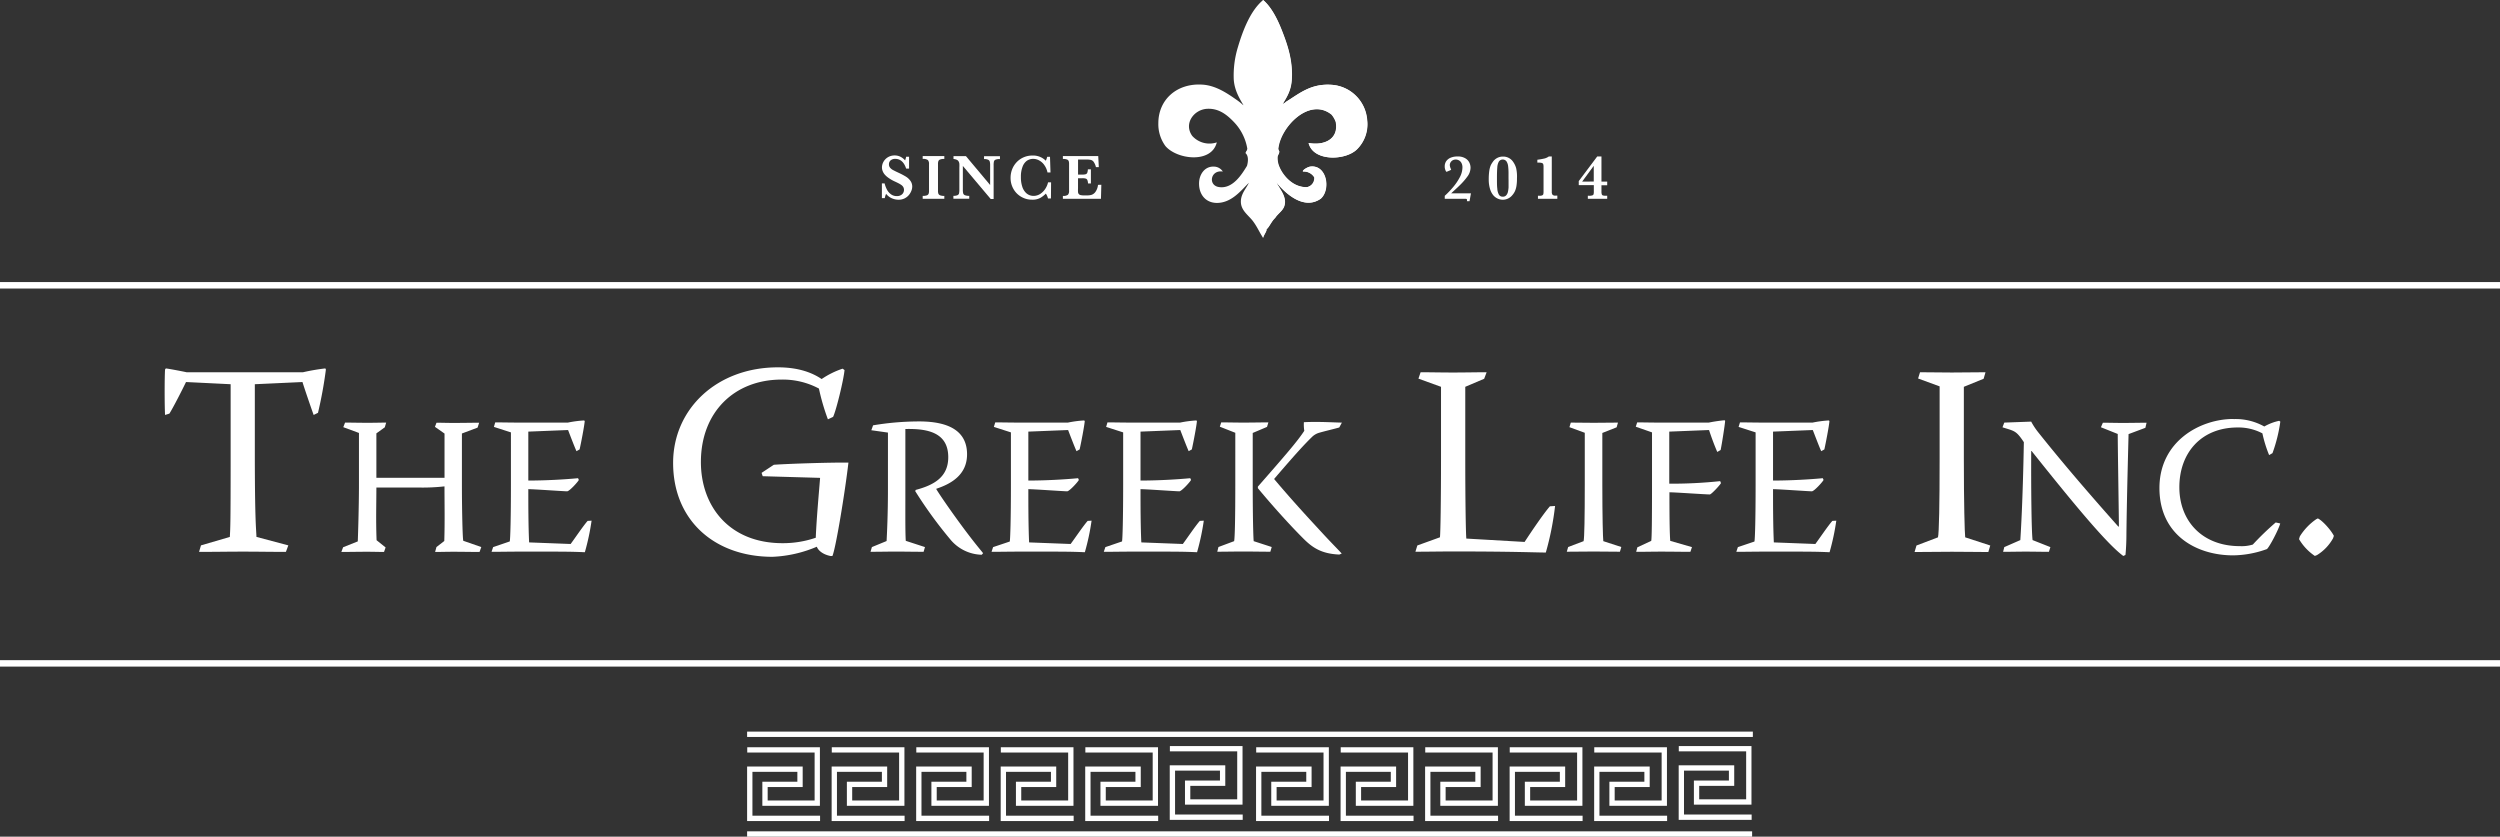 <svg xmlns="http://www.w3.org/2000/svg" viewBox="0 0 743.26 248.74"><rect x="0" y="0" width="743.26" height="248.74" fill="#333333" stroke="none"/><defs><style>.cls-1{fill:#fff;}</style></defs><title>Asset 1</title><g id="Layer_2" data-name="Layer 2"><g id="Layer_1-2" data-name="Layer 1"><polygon class="cls-1" points="243.81 242.51 223.7 242.51 223.7 229.47 237.06 229.47 237.06 232.41 226.65 232.41 226.65 239.57 243.76 239.57 243.76 222.16 222.16 222.16 222.16 223.73 242.19 223.73 242.19 237.99 228.23 237.99 228.23 233.99 238.64 233.99 238.64 227.89 222.12 227.89 222.12 244.1 243.81 244.1 243.81 242.51"/><polygon class="cls-1" points="263.76 233.99 263.76 227.89 247.25 227.89 247.25 244.1 268.94 244.1 268.94 242.51 248.83 242.51 248.83 229.47 262.19 229.47 262.19 232.41 251.78 232.41 251.78 239.57 268.89 239.57 268.89 222.16 247.29 222.16 247.29 223.73 267.31 223.73 267.31 237.99 253.36 237.99 253.36 233.99 263.76 233.99"/><polygon class="cls-1" points="288.89 233.99 288.89 227.89 272.38 227.89 272.38 244.1 294.07 244.1 294.07 242.51 273.96 242.51 273.96 229.47 287.31 229.47 287.31 232.41 276.91 232.41 276.91 239.57 294.02 239.57 294.02 222.16 272.42 222.16 272.42 223.73 292.44 223.73 292.44 237.99 278.49 237.99 278.49 233.99 288.89 233.99"/><polygon class="cls-1" points="314.02 233.99 314.02 227.89 297.51 227.89 297.51 244.1 319.2 244.1 319.2 242.51 299.09 242.51 299.09 229.47 312.45 229.47 312.45 232.41 302.04 232.41 302.04 239.57 319.15 239.57 319.15 222.16 297.55 222.16 297.55 223.73 317.57 223.73 317.57 237.99 303.62 237.99 303.62 233.99 314.02 233.99"/><polygon class="cls-1" points="339.15 233.99 339.15 227.89 322.64 227.89 322.64 244.1 344.33 244.1 344.33 242.51 324.22 242.51 324.22 229.47 337.57 229.47 337.57 232.41 327.17 232.41 327.17 239.57 344.28 239.57 344.28 222.16 322.68 222.16 322.68 223.73 342.7 223.73 342.7 237.99 328.75 237.99 328.75 233.99 339.15 233.99"/><polygon class="cls-1" points="364.28 233.64 364.28 227.53 347.77 227.53 347.77 243.75 369.46 243.75 369.46 242.16 349.35 242.16 349.35 229.11 362.7 229.11 362.7 232.06 352.3 232.06 352.3 239.22 369.41 239.22 369.41 221.81 347.81 221.81 347.81 223.38 367.83 223.38 367.83 237.64 353.88 237.64 353.88 233.64 364.28 233.64"/><polygon class="cls-1" points="389.94 233.99 389.94 227.89 373.43 227.89 373.43 244.1 395.12 244.1 395.12 242.51 375.01 242.51 375.01 229.47 388.36 229.47 388.36 232.41 377.95 232.41 377.95 239.57 395.07 239.57 395.07 222.16 373.47 222.16 373.47 223.73 393.49 223.73 393.49 237.99 379.54 237.99 379.54 233.99 389.94 233.99"/><polygon class="cls-1" points="415.07 233.99 415.07 227.89 398.56 227.89 398.56 244.1 420.25 244.1 420.25 242.51 400.14 242.51 400.14 229.47 413.49 229.47 413.49 232.41 403.09 232.41 403.09 239.57 420.2 239.57 420.2 222.16 398.6 222.16 398.6 223.73 418.62 223.73 418.62 237.99 404.66 237.99 404.66 233.99 415.07 233.99"/><polygon class="cls-1" points="440.2 233.99 440.2 227.89 423.69 227.89 423.69 244.1 445.38 244.1 445.38 242.51 425.27 242.51 425.27 229.47 438.62 229.47 438.62 232.41 428.21 232.41 428.21 239.57 445.33 239.57 445.33 222.16 423.73 222.16 423.73 223.73 443.75 223.73 443.75 237.99 429.79 237.99 429.79 233.99 440.2 233.99"/><polygon class="cls-1" points="465.33 233.99 465.33 227.89 448.82 227.89 448.82 244.1 470.51 244.1 470.51 242.51 450.4 242.51 450.4 229.47 463.75 229.47 463.75 232.41 453.34 232.41 453.34 239.57 470.46 239.57 470.46 222.16 448.85 222.16 448.85 223.73 468.88 223.73 468.88 237.99 454.92 237.99 454.92 233.99 465.33 233.99"/><polygon class="cls-1" points="490.46 233.99 490.46 227.89 473.95 227.89 473.95 244.1 495.64 244.1 495.64 242.51 475.52 242.51 475.52 229.47 488.88 229.47 488.88 232.41 478.48 232.41 478.48 239.57 495.59 239.57 495.59 222.16 473.98 222.16 473.98 223.73 494.01 223.73 494.01 237.99 480.05 237.99 480.05 233.99 490.46 233.99"/><polygon class="cls-1" points="515.59 233.64 515.59 227.53 499.08 227.53 499.08 243.75 520.77 243.75 520.77 242.16 500.66 242.16 500.66 229.11 514.01 229.11 514.01 232.06 503.6 232.06 503.6 239.22 520.72 239.22 520.72 221.81 499.11 221.81 499.11 223.38 519.14 223.38 519.14 237.64 505.18 237.64 505.18 233.64 515.59 233.64"/><polygon class="cls-1" points="375.18 217.51 373.43 217.51 222.12 217.51 222.12 219.1 373.43 219.1 377.63 219.1 521.13 219.1 521.13 217.51 375.18 217.51"/><polygon class="cls-1" points="373.43 247.16 222.12 247.16 222.12 248.74 373.43 248.74 377.63 248.74 520.91 248.74 520.91 247.16 375.03 247.16 373.43 247.16"/><path class="cls-1" d="M90.09,110.67a61.45,61.45,0,0,1,6.64-1.14l.16.33a122.73,122.73,0,0,1-2.35,12.87l-1.29.64c-.73-2-2.92-8.41-3.32-9.79l-14.17.65V134.3c0,20.8.41,23,.49,25.33l9.47,2.51L85,164.08c-4.21,0-8.5-.08-12.71-.08-4.37,0-8.66.08-13.11.08l.57-1.94,8.58-2.51c.16-2.75.24-4.53.24-22.66V114.23l-13.27-.65c-1,2.1-3.89,7.77-4.94,9.39l-1.29.4c-.16-3-.16-11,0-13.51l.24-.33c1.21.16,4.61.81,6.15,1.14Z"/><path class="cls-1" d="M102.59,125.64c2.09,0,4.54.06,6.69.06s4-.06,5.53-.06l-.41,1.4-2.5,1.8v13.21h20.26V128.9l-2.85-2,.46-1.22c1.69,0,3.32.06,5,.06,2.74,0,5.41-.06,7.68-.06l-.46,1.45-4.66,1.75v15.31c0,6.58.18,15.89.41,16.59l5.35,1.86-.52,1.46c-2.33,0-5.12-.06-7.8-.06-2,0-3.78.06-5.41.06l.4-1.46,2.33-1.8c.18-5.71.06-10.77.06-16.24a58.78,58.78,0,0,1-7.51.35H111.9c0,4.77-.17,9.66.06,15.66l2.68,2.15-.47,1.34c-1.51,0-3.08-.06-5.06-.06-2.51,0-5.3.06-7.63.06l.53-1.4,4.36-1.74c.06-1.46.35-10,.35-17.12V128.72L102.06,127Z"/><path class="cls-1" d="M147.23,125.58c2.39,0,4.84.06,7.17.06h14.43a33,33,0,0,1,4.83-.64l.18.17c-.12,1.57-1.11,6.64-1.52,8.44l-.93.53c-.64-1.4-2-5-2.5-6.29l-11.82.47v14.55c5.42,0,11.18-.35,14.79-.7l.23.52c-.23.53-2.79,3.38-3.49,3.38-.93,0-9.9-.64-11.53-.64,0,3.84,0,11,.24,15.83l12.34.47c1.22-1.63,3.72-5.36,5.06-6.87l1.17-.06a70.4,70.4,0,0,1-2,9.38c-3.79-.18-7.16-.18-10.54-.18h-9.2c-2.62,0-5.53.06-8,.06l.47-1.4,4.94-1.69c.18-.7.35-7.16.35-16.94V128.55l-5.06-1.63Z"/><path class="cls-1" d="M230.06,138.18c4.29-.32,17.65-.73,22.18-.64-1,8.74-3.8,25.73-4.77,27.76h-.57c-2.43-.49-3.72-1.78-4.05-2.76a37.42,37.42,0,0,1-13.19,3c-17.24,0-29.54-10.85-29.54-27.92,0-16,12.95-28.41,31.16-28.41,6.31,0,10.36,1.7,13,3.48a25.09,25.09,0,0,1,6.23-3.08l.57.41c-.25,2.91-2.51,12.14-3.4,13.92l-1.54.73a65.27,65.27,0,0,1-2.67-9.15,22.82,22.82,0,0,0-11.09-2.67c-14,0-24,9.63-24,24.52,0,13.11,8.41,24.12,24.27,24.12a30,30,0,0,0,9.88-1.62c.24-5.82.89-12.78,1.29-17.8l-17.07-.49-.33-1Z"/><path class="cls-1" d="M259.57,126.45a83.52,83.52,0,0,1,13.68-1.16c9.55,0,14.26,3.32,14.26,9.78,0,6.23-4.95,8.85-9.14,10.24v.12c1.28,2.15,5.65,8.38,8.91,12.69s4.25,5.36,5,6.35l-.41.46a12.47,12.47,0,0,1-9.37-4.6A128.66,128.66,0,0,1,272.09,146l.17-.35c5.47-1.45,9.66-3.84,9.66-9.72,0-7.27-6-8.55-12.75-8.38v17.87c0,8-.05,12.46.12,15.37l5.71,1.86-.41,1.4c-2.8,0-5.47-.06-8.27-.06-2.5,0-5,.06-7.51.06l.41-1.4,4.37-1.8c.11-2.21.4-7.75.4-15.37V128.61l-4.94-.7Z"/><path class="cls-1" d="M295.89,125.58c2.39,0,4.83.06,7.16.06h14.44a32.84,32.84,0,0,1,4.83-.64l.18.17c-.12,1.57-1.11,6.64-1.52,8.44l-.93.53c-.64-1.4-2-5-2.5-6.29l-11.82.47v14.55c5.41,0,11.18-.35,14.79-.7l.23.52c-.23.53-2.8,3.38-3.49,3.38-.94,0-9.9-.64-11.53-.64,0,3.84,0,11,.23,15.83l12.34.47c1.23-1.63,3.73-5.36,5.07-6.87l1.16-.06a68.81,68.81,0,0,1-2,9.38c-3.79-.18-7.16-.18-10.54-.18h-9.2c-2.62,0-5.53.06-8,.06l.46-1.4L300.2,161c.17-.7.35-7.16.35-16.94V128.55l-5.07-1.63Z"/><path class="cls-1" d="M329.25,125.58c2.38,0,4.83.06,7.16.06h14.43a33.18,33.18,0,0,1,4.84-.64l.17.17c-.12,1.57-1.11,6.64-1.51,8.44l-.94.53c-.63-1.4-2-5-2.5-6.29l-11.82.47v14.55c5.42,0,11.18-.35,14.79-.7l.23.52c-.23.53-2.79,3.38-3.49,3.38-.93,0-9.9-.64-11.53-.64,0,3.84,0,11,.24,15.83l12.34.47c1.22-1.63,3.72-5.36,5.06-6.87l1.17-.06a70.4,70.4,0,0,1-2,9.38c-3.78-.18-7.16-.18-10.54-.18h-9.19c-2.62,0-5.53.06-8,.06l.47-1.4,4.95-1.69c.17-.7.34-7.16.34-16.94V128.55l-5.06-1.63Z"/><path class="cls-1" d="M363.07,125.58c2.21,0,4.42.06,6.63.06,2.45,0,4.89-.06,7.4-.06l-.41,1.34-4.25,1.8V144c0,9.67.17,15.9.29,16.89l5.36,1.74-.41,1.4c-2.33,0-5-.06-8.15-.06-2.74,0-5.53.06-7.63.06l.35-1.4,4.66-1.74c.23-1,.35-7.22.35-16.89V128.67l-4.6-1.81Zm35.1,1.51c-1.63.47-4.43,1.11-6.17,1.63a5.16,5.16,0,0,0-1.92,1.17c-2.33,2.27-5,5.18-11.24,12.46v.11c4.31,5.12,8.79,10.07,13,14.61,4.31,4.72,6.17,6.46,7.05,7.51l-.7.29c-5.53-.23-8.21-2.21-11-5.06-3.09-3.09-8.21-8.62-13.22-14.67v-.47c8.15-9.31,11.7-13.38,13.8-16.59a12.55,12.55,0,0,1-.12-2.56c4.54-.23,9.49.12,11.3.12Z"/><path class="cls-1" d="M422.35,110.67c2.75,0,6,.08,9.63.08s6.88-.08,10-.08l-.73,1.94L435.63,115v21.12c0,12.87.16,22.66.32,24l17.32,1c2-3.08,5.74-8.58,7.53-10.6l1.53-.09a86.22,86.22,0,0,1-2.75,13.84c-2.83,0-9.47-.32-27.44-.32-3.88,0-7.76.08-11.33.08l.57-1.86,6.72-2.43c.16-1,.32-10.92.32-23.55V115l-6.71-2.43Z"/><path class="cls-1" d="M467,125.64c2.27,0,4.54.06,6.81.06s4.83-.06,7.22-.06l-.4,1.4-4.25,1.68V144c0,9.67.17,15.9.29,16.89l5.35,1.74-.41,1.4c-2.21,0-4.77-.06-7.8-.06s-5.7.06-8,.06l.41-1.4,4.59-1.74c.24-.94.35-7.22.35-16.89V128.67L466.6,127Z"/><path class="cls-1" d="M486.74,125.58c2.09,0,4.36.06,6.52.06H508a47,47,0,0,1,4.72-.7l.17.17c-.06,1.17-1,7.11-1.34,8.68l-1,.58c-1-2.33-1.75-4.42-2.45-6.52l-11.82.47V143.8a135,135,0,0,0,15.14-.76l.23.59c-.23.52-2.85,3.37-3.32,3.37-1.33,0-10.3-.64-12-.64,0,10.07.12,12.87.24,14.44l6.46,1.86-.47,1.4c-2.32,0-5.41-.06-8.73-.06-2.39,0-4.83.06-7.39.06l.35-1.34,4.13-1.92c.17-.82.23-6.06.23-16.71V128.55l-4.83-1.69Z"/><path class="cls-1" d="M517.3,125.58c2.38,0,4.83.06,7.16.06h14.43a33,33,0,0,1,4.83-.64l.18.17c-.12,1.57-1.11,6.64-1.51,8.44l-.93.53c-.65-1.4-2-5-2.51-6.29l-11.82.47v14.55c5.42,0,11.18-.35,14.79-.7l.23.52c-.23.53-2.79,3.38-3.49,3.38-.93,0-9.9-.64-11.53-.64,0,3.84,0,11,.24,15.83l12.34.47c1.22-1.63,3.72-5.36,5.06-6.87l1.17-.06a70.4,70.4,0,0,1-2,9.38c-3.78-.18-7.16-.18-10.54-.18h-9.19c-2.62,0-5.54.06-8,.06l.47-1.4L521.6,161c.18-.7.35-7.16.35-16.94V128.55l-5.06-1.63Z"/><path class="cls-1" d="M570.83,110.67c3.15,0,6.31.08,9.47.08,3.32,0,6.72-.08,10-.08l-.56,1.94L583.86,115v21.28c0,13.44.24,22.1.4,23.47l7.45,2.43-.57,1.94c-3.07,0-6.63-.08-10.84-.08-4,0-7.93.08-11.09.08l.57-1.94,6.39-2.43c.32-1.29.49-10,.49-23.47V114.87l-6.4-2.34Z"/><path class="cls-1" d="M609.15,164.06c-2.27,0-4.43-.06-6.93-.06-2.1,0-4.6.06-6.69.06l.35-1.4,4.77-2.09c.17-2.51.75-12.11,1.05-29.11-2.33-3.49-2.74-3.26-6.35-4.42l.53-1.4,8-.29a20.83,20.83,0,0,0,2.21,3.32c7.69,9.66,15.89,19.09,23.69,27.88h.18c0-2.62-.35-23.87-.35-27.53l-5-2,.58-1.34c2.16,0,4.08.06,5.88.06,2.21,0,4.83-.06,7.11-.06l-.35,1.51-5,1.87c-.06,2.61-.53,19.21-.64,30,0,1.87-.12,4.54-.29,5.94l-.64.29C626.2,161.56,615.9,149,604,134.08h-.11c-.06,9.9.06,24,.41,26.49l5.29,2.09Z"/><path class="cls-1" d="M664.1,124.59a17.42,17.42,0,0,1,9.08,2.21,15.3,15.3,0,0,1,4.42-1.69l.35.24a45.52,45.52,0,0,1-2.33,9.37l-1,.58a38.08,38.08,0,0,1-2-6.46,15.25,15.25,0,0,0-7.34-1.75c-10.94,0-17.35,7.63-17.35,17.76,0,10,6.76,17.52,18,17.52a11.37,11.37,0,0,0,3.84-.47,82.23,82.23,0,0,1,6.81-6.57l1.34.29c-.46,1.8-3.2,7-3.95,7.62a30.17,30.17,0,0,1-10.07,1.87c-10.89,0-21.89-6.06-21.89-20s12.11-20.55,22-20.55Z"/><path class="cls-1" d="M689.1,154.13c1.29.56,3.88,3.4,4.77,5.18l-.24.72a13.61,13.61,0,0,1-4.78,5l-.64.25a15.52,15.52,0,0,1-4.7-5l.24-.81a17.43,17.43,0,0,1,4.86-5.1Z"/><path class="cls-1" d="M369.7,31.3c-1.31-2.2-2.66-4.49-2.9-7.64A28.81,28.81,0,0,1,368,14.13C369.6,8.69,371.9,3,375.55,0c2.36,2,4.17,5.42,5.6,9.08,1.68,4.29,3.3,9,2.92,14.69-.21,3.19-1.47,5.13-2.79,7.29h0c.29-.28.85-.46,1.11-.79,3.92-2.41,7.35-5.49,13.56-5.05a11.35,11.35,0,0,1,10.54,10.43,10.49,10.49,0,0,1-3.14,8.86c-3.61,3.32-12.94,3.45-14.24-2,4.42.84,9.06-1,8.07-6.28A7.2,7.2,0,0,0,396,34.08c-6.68-5.37-15.35,3.77-15.92,10.2,0,.48.25.8.23,1.12s-.41.8-.45,1.24a6.51,6.51,0,0,0,.56,3c1.06,2.54,4,6.1,8.18,6a2.73,2.73,0,0,0,2.25-2.92A3.68,3.68,0,0,0,387.43,51c-.22-.41,1.38-1.35,2.13-1.46,4.91-.69,6.22,6.79,3.14,9.53-5.12,3.59-10.74-1.81-13.23-4.93.94,2,3.11,4.16,2.47,6.84-.39,1.66-1.92,2.42-2.8,3.81-1.11,1-1.87,2.94-2.59,3.36.21.49-.75,1.56-1,2.58-1-1.42-1.66-3.09-2.92-4.82-1.44-2-3.95-3.38-3.7-6.39.18-2.14,1.68-3.66,2.36-5.16-2.09,2-4.77,5.59-8.86,5.94-3.78.33-6.09-2.36-5.94-6.05.1-2.38,1.66-4.94,4.6-4.71A3.19,3.19,0,0,1,363.55,51c-3.66-.57-4.45,4.05-1.23,4.6,4.24.72,7-4,8.41-6.28.39-1.36.49-3-.45-3.81.12-.48.55-.64.56-1.24a15,15,0,0,0-4-8c-1.93-2-4.38-4.13-8-3.92-3.91.24-7,4.43-4.37,8.07a6.89,6.89,0,0,0,7.29,1.91c-1.56,6.35-11.78,5.13-15.25,1.12a11,11,0,0,1-2.13-6.84c0-6.92,5.45-12,13.23-11.44,4,.29,7.43,2.7,10,4.49a16.6,16.6,0,0,1,1.85,1.47"/><path class="cls-1" d="M375.46,0c2.36,2,4.17,5.42,5.6,9.08,1.68,4.29,3.3,9,2.92,14.69-.22,3.19-1.47,5.13-2.79,7.29h0c.29-.28.86-.46,1.11-.79,3.92-2.41,7.35-5.49,13.56-5.05A11.34,11.34,0,0,1,406.4,35.65a10.49,10.49,0,0,1-3.14,8.86c-3.61,3.32-12.94,3.45-14.24-2,4.42.84,9.07-1,8.07-6.28a7.43,7.43,0,0,0-1.23-2.13c-6.68-5.37-15.35,3.77-15.92,10.2,0,.48.25.8.23,1.12s-.41.8-.45,1.24a6.51,6.51,0,0,0,.56,3c1.06,2.54,4,6.1,8.18,6a2.73,2.73,0,0,0,2.25-2.92A3.68,3.68,0,0,0,387.34,51c-.22-.41,1.38-1.35,2.13-1.46,4.91-.69,6.21,6.79,3.14,9.53-5.12,3.59-10.74-1.81-13.23-4.93.94,2,3.1,4.16,2.47,6.84-.4,1.66-1.92,2.42-2.81,3.81-1.1,1-1.87,2.94-2.58,3.36.2.49-.75,1.56-1,2.58"/><polyline class="cls-1" points="375.49 45.09 375.49 53.5 380.42 45.09 375.49 45.09 375.49 53.5"/><polyline class="cls-1" points="375.43 45.09 375.43 53.5 370.49 45.09 375.43 45.09 375.43 53.5"/><polyline class="cls-1" points="375.43 45.09 375.43 36.67 370.49 45.09 375.43 45.09 375.43 36.67"/><polyline class="cls-1" points="375.49 45.09 375.49 36.67 380.42 45.09 375.49 45.09 375.49 36.67"/><path class="cls-1" d="M271.21,55.47a3.42,3.42,0,0,1-.25,1.24A4.55,4.55,0,0,1,270.2,58a4,4,0,0,1-1.29,1,4.06,4.06,0,0,1-1.79.38,5,5,0,0,1-2-.44,4.46,4.46,0,0,1-1.68-1.31,5.26,5.26,0,0,0-.39,1.28h-.86V54.53H263a8.39,8.39,0,0,0,.65,1.76,4,4,0,0,0,1.16,1.41,2.87,2.87,0,0,0,1.85.6,2.21,2.21,0,0,0,1.53-.53,1.8,1.8,0,0,0,.39-2.1,2,2,0,0,0-.51-.6,5.76,5.76,0,0,0-.92-.57c-.39-.2-.84-.42-1.33-.64A11.29,11.29,0,0,1,264,52.77a5.53,5.53,0,0,1-1.12-1.07,3.65,3.65,0,0,1-.52-1,3.08,3.08,0,0,1-.15-.94,3.49,3.49,0,0,1,.46-1.68A3.71,3.71,0,0,1,264,46.73a3.92,3.92,0,0,1,2-.52,3.85,3.85,0,0,1,1.7.39,4.45,4.45,0,0,1,1.39,1.09,6.44,6.44,0,0,0,.31-1.1h.87v3.53h-.87c-.63-1.92-1.71-2.89-3.26-2.89a2,2,0,0,0-1.35.45,1.48,1.48,0,0,0-.5,1.14,1.51,1.51,0,0,0,.31,1,2.8,2.8,0,0,0,.84.7c.35.19.9.47,1.68.83a22.7,22.7,0,0,1,2.19,1.15,4.7,4.7,0,0,1,1.33,1.22A2.89,2.89,0,0,1,271.21,55.47Z"/><path class="cls-1" d="M280.75,59.1h-6.43v-.86a3.72,3.72,0,0,0,1.21-.15.88.88,0,0,0,.54-.46,2.3,2.3,0,0,0,.13-.88v-8a1.62,1.62,0,0,0-.34-1.16,2.32,2.32,0,0,0-1.54-.34v-.86h6.43v.86a3.48,3.48,0,0,0-1.22.16.88.88,0,0,0-.53.46,2.27,2.27,0,0,0-.13.88v8a2.44,2.44,0,0,0,.12.85.9.9,0,0,0,.52.47,3.21,3.21,0,0,0,1.24.17Z"/><path class="cls-1" d="M297.29,47.29a3.35,3.35,0,0,0-1.3.18.82.82,0,0,0-.49.54,5.26,5.26,0,0,0-.09,1.16v10h-.86l-8.29-9.84v7a4.6,4.6,0,0,0,.1,1.15.84.84,0,0,0,.5.55,3.2,3.2,0,0,0,1.3.19v.86h-4.71v-.86a2.86,2.86,0,0,0,1.22-.19.83.83,0,0,0,.46-.55,5.27,5.27,0,0,0,.09-1.15V49.88a11.66,11.66,0,0,0,0-1.18A1.75,1.75,0,0,0,285,48a1.16,1.16,0,0,0-.52-.48,2.84,2.84,0,0,0-1-.25v-.86h3.69L294.37,55V49.17a4.37,4.37,0,0,0-.1-1.09.89.89,0,0,0-.48-.58,2.72,2.72,0,0,0-1.23-.21v-.86h4.73Z"/><path class="cls-1" d="M312.45,59h-.88a4.26,4.26,0,0,0-.64-1.44,7.51,7.51,0,0,1-1.63,1.27,4.88,4.88,0,0,1-2.48.54,6.27,6.27,0,0,1-3.17-.84,6.18,6.18,0,0,1-2.33-2.32,6.52,6.52,0,0,1-.87-3.36,7,7,0,0,1,.47-2.53,6.61,6.61,0,0,1,1.35-2.12,6.36,6.36,0,0,1,2.08-1.44,6.6,6.6,0,0,1,2.65-.52,5.32,5.32,0,0,1,3.93,1.55,6.45,6.45,0,0,0,.4-1.17h.84l.15,4.66h-.9a5.59,5.59,0,0,0-.88-2.11A4.3,4.3,0,0,0,309,47.73a3.64,3.64,0,0,0-1.82-.5,3.33,3.33,0,0,0-1.92.59A3.83,3.83,0,0,0,304,49.6a8.05,8.05,0,0,0-.48,3,8.83,8.83,0,0,0,.4,2.89,4.46,4.46,0,0,0,1,1.74,3.12,3.12,0,0,0,1.19.8,3.39,3.39,0,0,0,1.12.21,3.67,3.67,0,0,0,2.07-.61,5.23,5.23,0,0,0,1.51-1.56,5.78,5.78,0,0,0,.78-1.86h.9Z"/><path class="cls-1" d="M327.43,54.93l-.11,4.17H316v-.86a2.31,2.31,0,0,0,1.5-.33,1.64,1.64,0,0,0,.34-1.16v-8a2.69,2.69,0,0,0-.11-.85.87.87,0,0,0-.51-.48,3.33,3.33,0,0,0-1.22-.17v-.86h10.51l.17,3.29h-.86a4.46,4.46,0,0,0-.67-1.56,1.51,1.51,0,0,0-.85-.58,6.37,6.37,0,0,0-1.42-.11h-2.37v4.47h1.29a3.13,3.13,0,0,0,1-.11.76.76,0,0,0,.46-.45,3.84,3.84,0,0,0,.17-1h.9v4.21h-.86a2.89,2.89,0,0,0-.19-1,.8.8,0,0,0-.47-.45,3.33,3.33,0,0,0-1-.11h-1.31v3a9.93,9.93,0,0,0,0,1.1,1.11,1.11,0,0,0,.2.57.93.93,0,0,0,.53.33,4.07,4.07,0,0,0,1.05.1h1a4.51,4.51,0,0,0,1.23-.16,2.37,2.37,0,0,0,1.14-.84,4.34,4.34,0,0,0,.79-2.13Z"/><path class="cls-1" d="M437.32,57.48l-.42,2.33h-.79a1.56,1.56,0,0,0,.05-.33c0-.25-.15-.38-.47-.38h-6.16v-.88A27.32,27.32,0,0,0,432,55.65a16.09,16.09,0,0,0,2-2.95,6.31,6.31,0,0,0,.79-2.9,2.8,2.8,0,0,0-.28-1.32,1.89,1.89,0,0,0-.74-.79,2,2,0,0,0-1-.26,1.82,1.82,0,0,0-.89.23,1.73,1.73,0,0,0-.62.61,1.61,1.61,0,0,0-.23.81,3.1,3.1,0,0,0,.39,1.28.29.29,0,0,1,0,.09s-.13.13-.39.23l-.61.26a2.06,2.06,0,0,1-.36.13c-.1,0-.21-.17-.34-.51a2.8,2.8,0,0,1-.2-1.1,2.76,2.76,0,0,1,.42-1.5,3,3,0,0,1,1.29-1.05,5.11,5.11,0,0,1,2.1-.39,4.24,4.24,0,0,1,2.39.59,3,3,0,0,1,1.17,1.33,3.5,3.5,0,0,1,.31,1.38,4.5,4.5,0,0,1-.85,2.55A19.78,19.78,0,0,1,434,55.08l-.59.57-1.18,1.09-.8.74Z"/><path class="cls-1" d="M451,53.07a13.18,13.18,0,0,1-.16,2.27,6.27,6.27,0,0,1-.47,1.56,5.14,5.14,0,0,1-.77,1.15,3.68,3.68,0,0,1-2.83,1.34A3.79,3.79,0,0,1,444,58.1a5.25,5.25,0,0,1-1-1.9,9.47,9.47,0,0,1-.39-2.9,16.69,16.69,0,0,1,.17-2.57,6.59,6.59,0,0,1,.41-1.54,6,6,0,0,1,.59-1,3.6,3.6,0,0,1,3.06-1.64,3.54,3.54,0,0,1,3.07,1.64,6,6,0,0,1,.84,1.78A11.33,11.33,0,0,1,451,53.07ZM448.49,53V51.73a17.5,17.5,0,0,0-.11-2.26A3.4,3.4,0,0,0,447.9,48a1.39,1.39,0,0,0-2.29.05,4,4,0,0,0-.46,1.74c-.07.74-.1,1.79-.1,3.16s0,2.37.1,3.11a4.31,4.31,0,0,0,.46,1.77,1.24,1.24,0,0,0,1.16.64,1.26,1.26,0,0,0,1-.37,2.23,2.23,0,0,0,.53-1,8.33,8.33,0,0,0,.2-1.38c0-.48,0-1.15,0-2Z"/><path class="cls-1" d="M463,59.1h-5.76v-.9h.44a1.93,1.93,0,0,0,.84-.13.57.57,0,0,0,.32-.38,3.75,3.75,0,0,0,.06-.79V49.63a2.76,2.76,0,0,0-.09-.82.64.64,0,0,0-.42-.36,3.46,3.46,0,0,0-1-.1h-.33v-.86a20.36,20.36,0,0,0,2.24-.4,4,4,0,0,0,1.17-.57h.88V57a1.4,1.4,0,0,0,.23.91,1.16,1.16,0,0,0,.88.25H463Z"/><path class="cls-1" d="M477.83,59.1h-5.76v-.9h.32a3,3,0,0,0,1-.11.55.55,0,0,0,.39-.36,3.22,3.22,0,0,0,.07-.83V55.05h-4.48V53.84l5.49-7.32h1.26V54h1.71v1.08h-1.71V56.9a2.63,2.63,0,0,0,.1.87.52.52,0,0,0,.38.35,3.5,3.5,0,0,0,.93.08h.3Zm-4-5.13V49.3L470.37,54Z"/><polygon class="cls-1" points="743.26 198.18 0 198.18 0 196.27 743.26 196.27 743.26 198.18 743.26 198.18"/><polygon class="cls-1" points="743.26 85.78 0 85.78 0 83.86 743.26 83.86 743.26 85.78 743.26 85.78"/></g></g></svg>